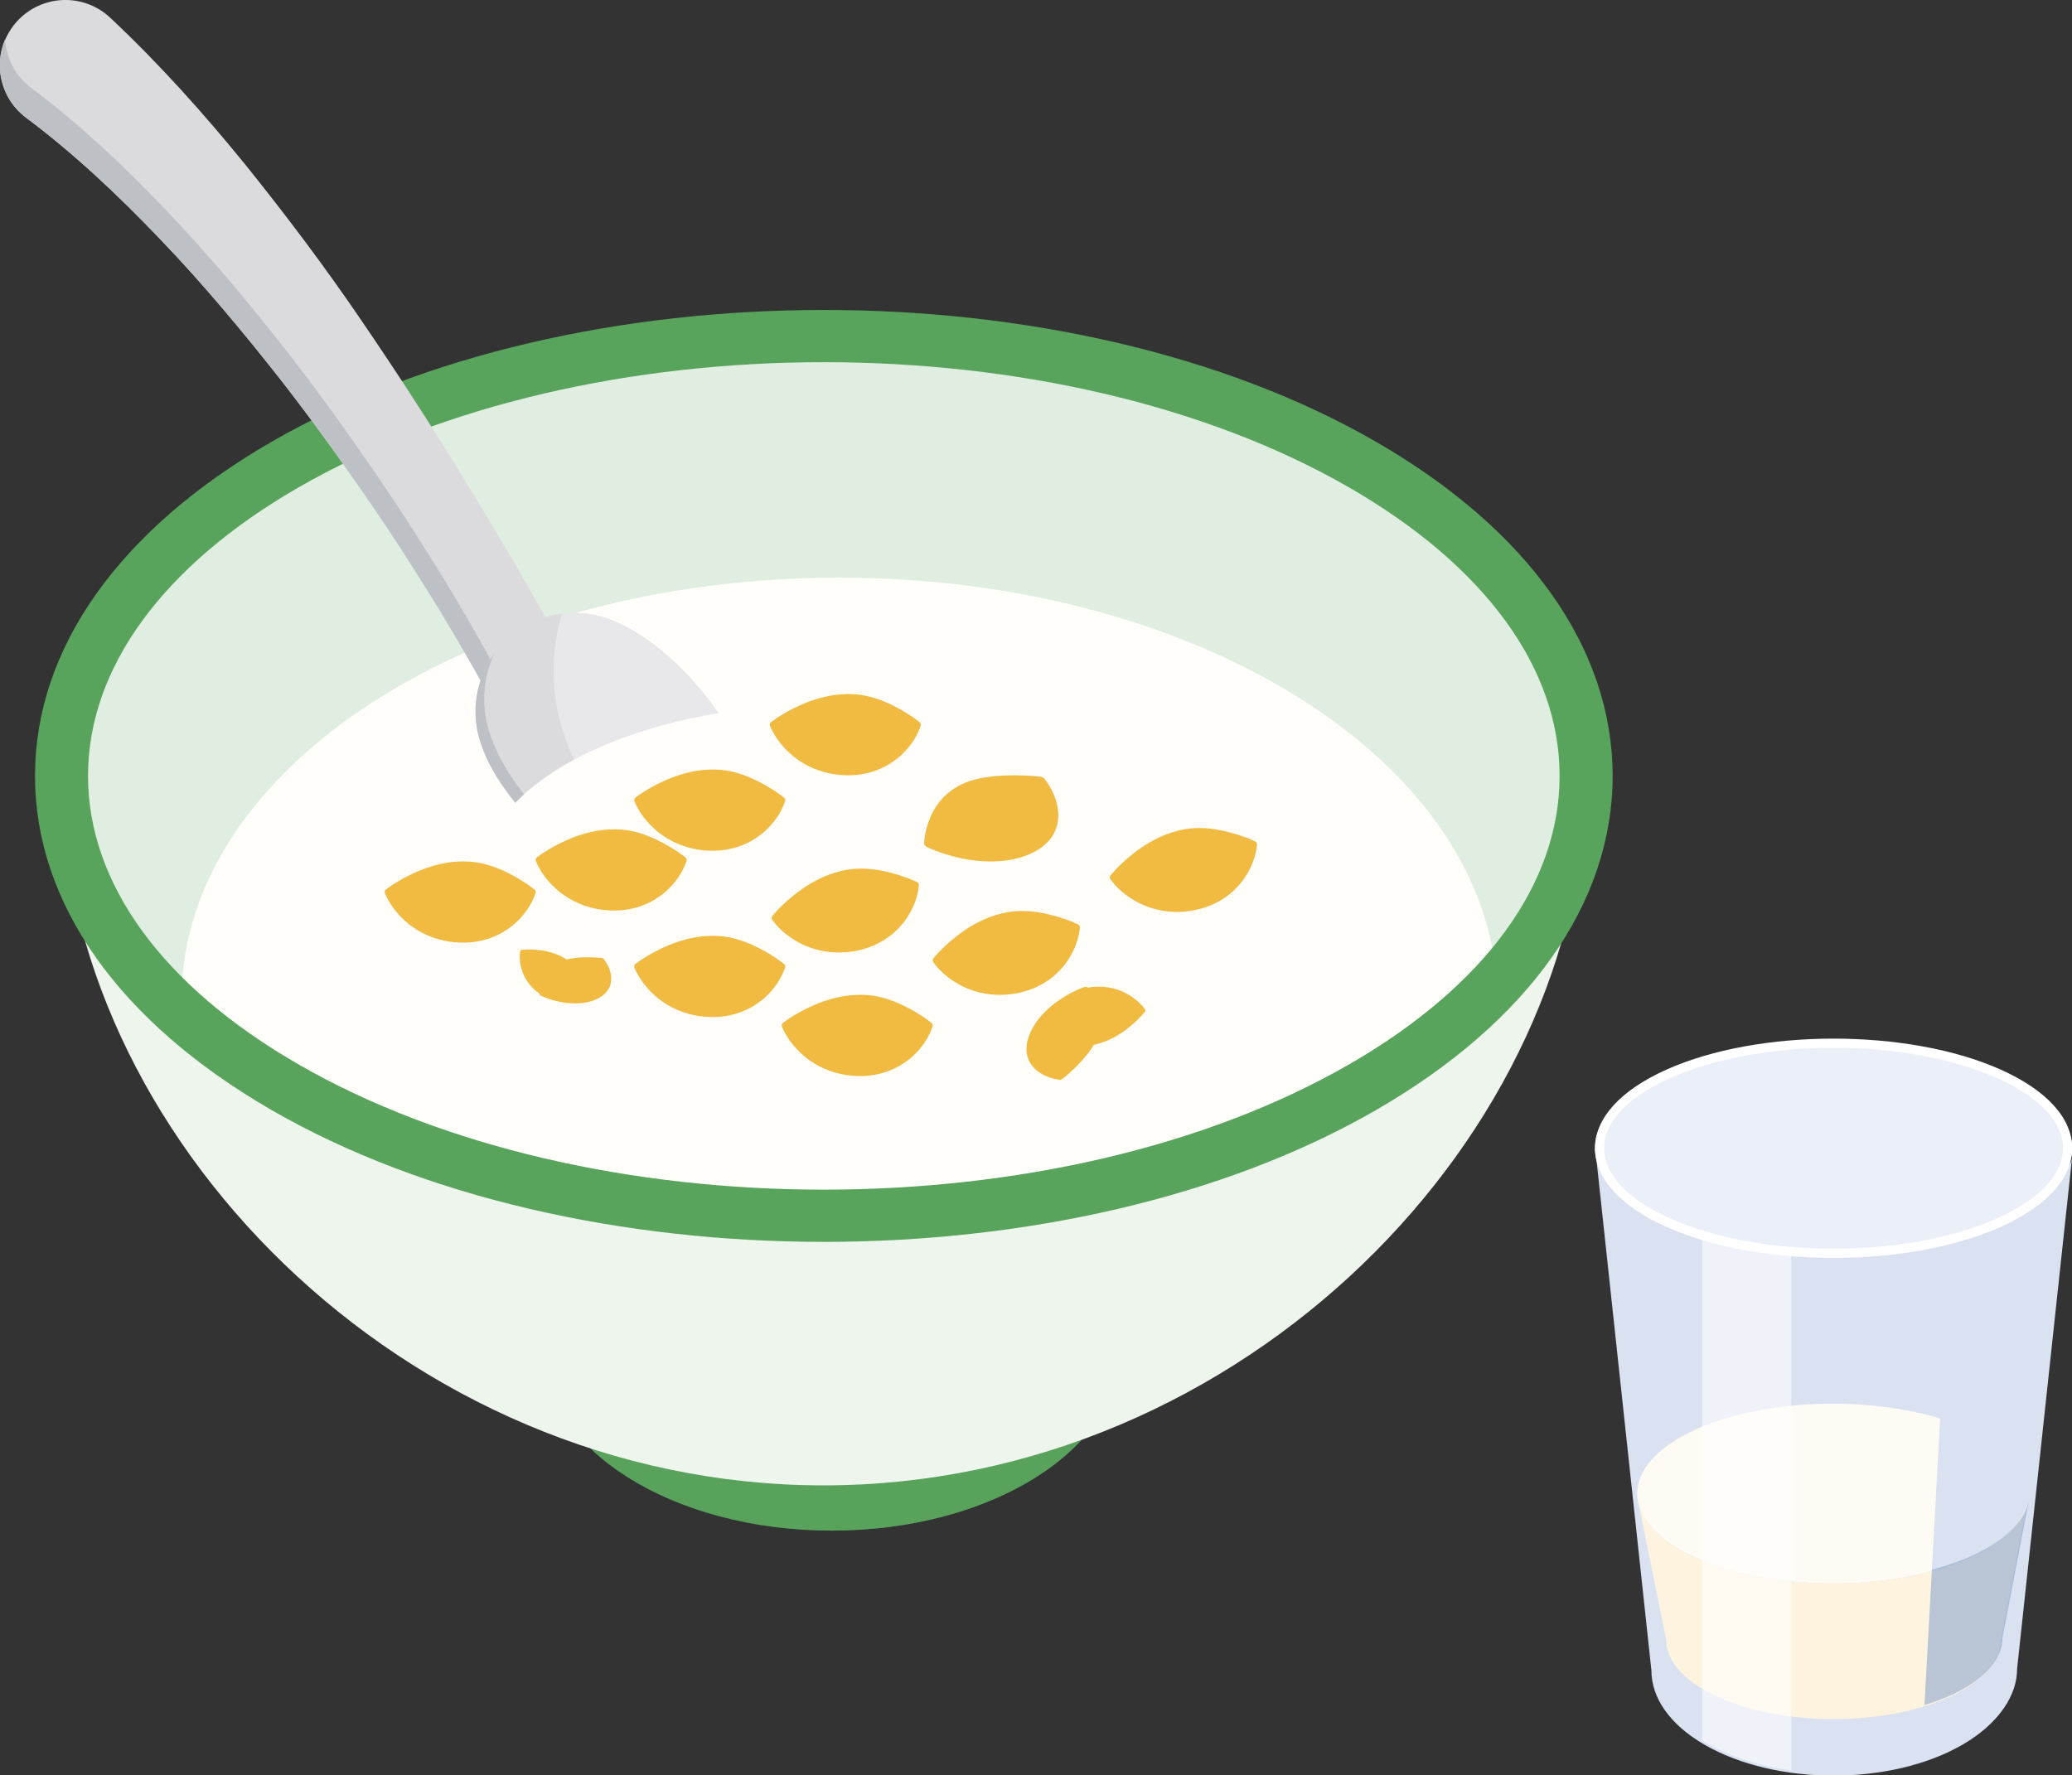 <?xml version="1.0" encoding="UTF-8" standalone="no"?>
<!-- Created with Inkscape (http://www.inkscape.org/) -->

<svg
   xmlns:dc="http://purl.org/dc/elements/1.1/"
   xmlns:cc="http://creativecommons.org/ns#"
   xmlns:rdf="http://www.w3.org/1999/02/22-rdf-syntax-ns#"
   xmlns:svg="http://www.w3.org/2000/svg"
   xmlns="http://www.w3.org/2000/svg"
   xmlns:sodipodi="http://sodipodi.sourceforge.net/DTD/sodipodi-0.dtd"
   xmlns:inkscape="http://www.inkscape.org/namespaces/inkscape"
   width="45.341mm"
   height="38.854mm"
   viewBox="0 0 45.341 38.854"
   version="1.1"
   id="svg9182"
   inkscape:version="0.92.4 (5da689c313, 2019-01-14)"
   sodipodi:docname="4.svg">
  <rect x="0" y="0" width="45.341" height="38.854" fill="#333333" stroke="none"/>
  <defs
     id="defs9176">
    <clipPath
       id="clipPath937"
       clipPathUnits="userSpaceOnUse">
      <path
         inkscape:connector-curvature="0"
         id="path935"
         d="m 109.597,580.159 h 60.349 v -22.32 h -60.349 z" />
    </clipPath>
    <clipPath
       id="clipPath977"
       clipPathUnits="userSpaceOnUse">
      <path
         inkscape:connector-curvature="0"
         id="path975"
         d="m 74.757,618.93 h 6.819 v -35.216 h -6.819 z" />
    </clipPath>
    <clipPath
       id="clipPath1009"
       clipPathUnits="userSpaceOnUse">
      <path
         inkscape:connector-curvature="0"
         id="path1007"
         d="m 74.782,623.207 h 4.98 v -7.228 h -4.98 z" />
    </clipPath>
    <clipPath
       id="clipPath1041"
       clipPathUnits="userSpaceOnUse">
      <path
         inkscape:connector-curvature="0"
         id="path1039"
         d="M 86.092,602.106 H 105.864 V 570.835 H 86.092 Z" />
    </clipPath>
    <clipPath
       id="clipPath1109"
       clipPathUnits="userSpaceOnUse">
      <path
         inkscape:connector-curvature="0"
         id="path1107"
         d="m 105.311,597.177 h 8.437 v -17.813 h -8.437 z" />
    </clipPath>
    <clipPath
       id="clipPath1125"
       clipPathUnits="userSpaceOnUse">
      <path
         inkscape:connector-curvature="0"
         id="path1123"
         d="m 105.311,597.177 h 8.437 v -17.813 h -8.437 z" />
    </clipPath>
    <clipPath
       id="clipPath5685"
       clipPathUnits="userSpaceOnUse">
      <path
         inkscape:connector-curvature="0"
         id="path5683"
         d="m 97.074,469.207 h 36.048 V 446.488 H 97.074 Z" />
    </clipPath>
    <clipPath
       id="clipPath5701"
       clipPathUnits="userSpaceOnUse">
      <path
         inkscape:connector-curvature="0"
         id="path5699"
         d="m 97.074,469.207 h 36.048 V 446.488 H 97.074 Z" />
    </clipPath>
    <clipPath
       id="clipPath5721"
       clipPathUnits="userSpaceOnUse">
      <path
         inkscape:connector-curvature="0"
         id="path5719"
         d="M 67.928,521.29 H 163.172 V 466.3 H 67.928 Z" />
    </clipPath>
    <clipPath
       id="clipPath1789"
       clipPathUnits="userSpaceOnUse">
      <path
         inkscape:connector-curvature="0"
         id="path1787"
         d="M 81.374,280.844 H 103.801 V 265.747 H 81.374 Z" />
    </clipPath>
    <clipPath
       id="clipPath1885"
       clipPathUnits="userSpaceOnUse">
      <path
         inkscape:connector-curvature="0"
         id="path1883"
         d="M 56.699,288.445 H 90.624 V 274.749 H 56.699 Z" />
    </clipPath>
    <clipPath
       id="clipPath1929"
       clipPathUnits="userSpaceOnUse">
      <path
         inkscape:connector-curvature="0"
         id="path1927"
         d="m 103.16,278.906 h 21.956 V 244.181 H 103.16 Z" />
    </clipPath>
    <clipPath
       id="clipPath1997"
       clipPathUnits="userSpaceOnUse">
      <path
         inkscape:connector-curvature="0"
         id="path1995"
         d="m 124.502,273.433 h 9.368 v -19.782 h -9.368 z" />
    </clipPath>
    <clipPath
       id="clipPath2013"
       clipPathUnits="userSpaceOnUse">
      <path
         inkscape:connector-curvature="0"
         id="path2011"
         d="m 124.502,273.433 h 9.368 v -19.782 h -9.368 z" />
    </clipPath>
    <clipPath
       id="clipPath6221"
       clipPathUnits="userSpaceOnUse">
      <path
         inkscape:connector-curvature="0"
         id="path6219"
         d="M 79.708,170.209 H 104.522 V 148.813 H 79.708 Z" />
    </clipPath>
    <clipPath
       id="clipPath3149"
       clipPathUnits="userSpaceOnUse">
      <path
         inkscape:connector-curvature="0"
         id="path3147"
         d="m 99.08,95.369 h 8.152 V 88.301 H 99.08 Z" />
    </clipPath>
    <clipPath
       id="clipPath3177"
       clipPathUnits="userSpaceOnUse">
      <path
         inkscape:connector-curvature="0"
         id="path3175"
         d="M 76.967,86.967 H 115.249 V 63.451 H 76.967 Z" />
    </clipPath>
    <clipPath
       id="clipPath3253"
       clipPathUnits="userSpaceOnUse">
      <path
         inkscape:connector-curvature="0"
         id="path3251"
         d="M 77.291,58.875 H 98.954 V 50.179 H 77.291 Z" />
    </clipPath>
    <clipPath
       id="clipPath3345"
       clipPathUnits="userSpaceOnUse">
      <path
         inkscape:connector-curvature="0"
         id="path3343"
         d="m 126.757,77.31 h 24.375 V 55.422 h -24.375 z" />
    </clipPath>
    <clipPath
       id="clipPath3369"
       clipPathUnits="userSpaceOnUse">
      <path
         inkscape:connector-curvature="0"
         id="path3367"
         d="m 126.913,69.869 h 23.406 V 55.672 h -23.406 z" />
    </clipPath>
    <clipPath
       id="clipPath3393"
       clipPathUnits="userSpaceOnUse">
      <path
         inkscape:connector-curvature="0"
         id="path3391"
         d="m 140.425,83.737 h 16.538 v -26.117 h -16.538 z" />
    </clipPath>
    <clipPath
       id="clipPath3413"
       clipPathUnits="userSpaceOnUse">
      <path
         inkscape:connector-curvature="0"
         id="path3411"
         d="m 149.281,71.63 h 1.251 v -2.348 h -1.251 z" />
    </clipPath>
    <clipPath
       id="clipPath3433"
       clipPathUnits="userSpaceOnUse">
      <path
         inkscape:connector-curvature="0"
         id="path3431"
         d="m 149.698,74.196 h 5.694 v -3.926 h -5.694 z" />
    </clipPath>
    <clipPath
       id="clipPath3505"
       clipPathUnits="userSpaceOnUse">
      <path
         inkscape:connector-curvature="0"
         id="path3503"
         d="m 114.469,51.975 h 4.118 v -3.931 h -4.118 z" />
    </clipPath>
    <clipPath
       id="clipPath3525"
       clipPathUnits="userSpaceOnUse">
      <path
         inkscape:connector-curvature="0"
         id="path3523"
         d="m 106.977,48.857 h 4.119 v -3.931 h -4.119 z" />
    </clipPath>
    <clipPath
       id="clipPath3545"
       clipPathUnits="userSpaceOnUse">
      <path
         inkscape:connector-curvature="0"
         id="path3543"
         d="m 102.779,61.169 h 4.118 v -3.931 h -4.118 z" />
    </clipPath>
    <clipPath
       id="clipPath3565"
       clipPathUnits="userSpaceOnUse">
      <path
         inkscape:connector-curvature="0"
         id="path3563"
         d="m 118.799,49.479 h 7.419 v -4.948 h -7.419 z" />
    </clipPath>
    <clipPath
       id="clipPath3585"
       clipPathUnits="userSpaceOnUse">
      <path
         inkscape:connector-curvature="0"
         id="path3583"
         d="m 113.333,48.981 h 7.419 v -4.948 h -7.419 z" />
    </clipPath>
    <clipPath
       id="clipPath3605"
       clipPathUnits="userSpaceOnUse">
      <path
         inkscape:connector-curvature="0"
         id="path3603"
         d="m 117.241,46.88 h 7.419 v -4.948 h -7.419 z" />
    </clipPath>
    <clipPath
       id="clipPath3625"
       clipPathUnits="userSpaceOnUse">
      <path
         inkscape:connector-curvature="0"
         id="path3623"
         d="m 124.691,47.331 h 4.118 V 43.4 h -4.118 z" />
    </clipPath>
    <clipPath
       id="clipPath4253"
       clipPathUnits="userSpaceOnUse">
      <path
         inkscape:connector-curvature="0"
         id="path4251"
         d="m 357.019,459.626 h 36.147 v -16.869 h -36.147 z" />
    </clipPath>
    <clipPath
       id="clipPath4301"
       clipPathUnits="userSpaceOnUse">
      <path
         inkscape:connector-curvature="0"
         id="path4299"
         d="m 421.902,512.005 h 2.875 v -7.531 h -2.875 z" />
    </clipPath>
    <clipPath
       id="clipPath4325"
       clipPathUnits="userSpaceOnUse">
      <path
         inkscape:connector-curvature="0"
         id="path4323"
         d="m 357.991,481.355 h 3.352 v -2.864 h -3.352 z" />
    </clipPath>
    <clipPath
       id="clipPath4397"
       clipPathUnits="userSpaceOnUse">
      <path
         inkscape:connector-curvature="0"
         id="path4395"
         d="m 325.764,479.346 h 20.517 v -32.449 h -20.517 z" />
    </clipPath>
    <clipPath
       id="clipPath4465"
       clipPathUnits="userSpaceOnUse">
      <path
         inkscape:connector-curvature="0"
         id="path4463"
         d="m 345.707,474.231 h 8.755 v -18.484 h -8.755 z" />
    </clipPath>
    <clipPath
       id="clipPath4481"
       clipPathUnits="userSpaceOnUse">
      <path
         inkscape:connector-curvature="0"
         id="path4479"
         d="m 345.707,474.231 h 8.755 v -18.484 h -8.755 z" />
    </clipPath>
    <clipPath
       id="clipPath2077"
       clipPathUnits="userSpaceOnUse">
      <path
         inkscape:connector-curvature="0"
         id="path2075"
         d="M 324.268,403.433 H 377.85 V 334.29 h -53.582 z" />
    </clipPath>
    <clipPath
       id="clipPath2101"
       clipPathUnits="userSpaceOnUse">
      <path
         inkscape:connector-curvature="0"
         id="path2099"
         d="m 321.177,406.149 h 3.783 v -9.678 h -3.783 z" />
    </clipPath>
    <clipPath
       id="clipPath2241"
       clipPathUnits="userSpaceOnUse">
      <path
         inkscape:connector-curvature="0"
         id="path2239"
         d="m 306.337,341.364 h 10.001 v -3.698 h -10.001 z" />
    </clipPath>
    <clipPath
       id="clipPath2277"
       clipPathUnits="userSpaceOnUse">
      <path
         inkscape:connector-curvature="0"
         id="path2275"
         d="m 315.046,359.01 h 8.003 v -34.287 h -8.003 z" />
    </clipPath>
    <clipPath
       id="clipPath2293"
       clipPathUnits="userSpaceOnUse">
      <path
         inkscape:connector-curvature="0"
         id="path2291"
         d="m 303.394,355.001 h 4.732 v -30.778 h -4.732 z" />
    </clipPath>
    <clipPath
       id="clipPath2337"
       clipPathUnits="userSpaceOnUse">
      <path
         inkscape:connector-curvature="0"
         id="path2335"
         d="m 376.997,378.081 h 27.98 v -8.529 h -27.98 z" />
    </clipPath>
    <clipPath
       id="clipPath2357"
       clipPathUnits="userSpaceOnUse">
      <path
         inkscape:connector-curvature="0"
         id="path2355"
         d="m 378.277,385.953 h 25.406 v -8.17 h -25.406 z" />
    </clipPath>
    <clipPath
       id="clipPath2377"
       clipPathUnits="userSpaceOnUse">
      <path
         inkscape:connector-curvature="0"
         id="path2375"
         d="m 392.943,381.426 h 2.976 v -1.718 h -2.976 z" />
    </clipPath>
    <clipPath
       id="clipPath2397"
       clipPathUnits="userSpaceOnUse">
      <path
         inkscape:connector-curvature="0"
         id="path2395"
         d="m 394.321,395.366 h 14.49 v -15.464 h -14.49 z" />
    </clipPath>
    <clipPath
       id="clipPath2417"
       clipPathUnits="userSpaceOnUse">
      <path
         inkscape:connector-curvature="0"
         id="path2415"
         d="m 377.207,354.511 h 13.014 v -23.929 h -13.014 z" />
    </clipPath>
    <clipPath
       id="clipPath2437"
       clipPathUnits="userSpaceOnUse">
      <path
         inkscape:connector-curvature="0"
         id="path2435"
         d="m 317.106,250.32 h 32.616 v -16.11 h -32.616 z" />
    </clipPath>
    <clipPath
       id="clipPath2457"
       clipPathUnits="userSpaceOnUse">
      <path
         inkscape:connector-curvature="0"
         id="path2455"
         d="m 289.918,305.557 h 86.175 v -49.753 h -86.175 z" />
    </clipPath>
    <clipPath
       id="clipPath2485"
       clipPathUnits="userSpaceOnUse">
      <path
         inkscape:connector-curvature="0"
         id="path2483"
         d="m 296.72,291.863 h 74.327 V 261.861 H 296.72 Z" />
    </clipPath>
    <clipPath
       id="clipPath3941"
       clipPathUnits="userSpaceOnUse">
      <path
         inkscape:connector-curvature="0"
         id="path3939"
         d="m 326.797,101.965 h 22.275 v -8.694 h -22.275 z" />
    </clipPath>
    <clipPath
       id="clipPath3957"
       clipPathUnits="userSpaceOnUse">
      <path
         inkscape:connector-curvature="0"
         id="path3955"
         d="m 326.796,74.833 h 22.277 V 67.485 h -22.277 z" />
    </clipPath>
    <clipPath
       id="clipPath3977"
       clipPathUnits="userSpaceOnUse">
      <path
         inkscape:connector-curvature="0"
         id="path3975"
         d="m 342.763,68.155 h 0.122 v -0.035 h -0.122 z" />
    </clipPath>
    <clipPath
       id="clipPath4009"
       clipPathUnits="userSpaceOnUse">
      <path
         inkscape:connector-curvature="0"
         id="path4007"
         d="m 340.364,94.379 h 3.226 V 70.903 h -3.226 z" />
    </clipPath>
    <clipPath
       id="clipPath4025"
       clipPathUnits="userSpaceOnUse">
      <path
         inkscape:connector-curvature="0"
         id="path4023"
         d="m 341.994,67.935 h 0.034 v -0.007 h -0.034 z" />
    </clipPath>
    <clipPath
       id="clipPath4041"
       clipPathUnits="userSpaceOnUse">
      <path
         inkscape:connector-curvature="0"
         id="path4039"
         d="m 342.763,71.131 h 0.122 v -0.035 h -0.122 z" />
    </clipPath>
    <clipPath
       id="clipPath4073"
       clipPathUnits="userSpaceOnUse">
      <path
         inkscape:connector-curvature="0"
         id="path4071"
         d="m 341.994,70.91 h 0.034 v -0.008 h -0.034 z" />
    </clipPath>
    <clipPath
       id="clipPath4137"
       clipPathUnits="userSpaceOnUse">
      <path
         inkscape:connector-curvature="0"
         id="path4135"
         d="m 338.477,97.006 h 5.113 v -3.497 h -5.113 z" />
    </clipPath>
    <clipPath
       id="clipPath4173"
       clipPathUnits="userSpaceOnUse">
      <path
         inkscape:connector-curvature="0"
         id="path4171"
         d="m 359.455,62.97 h 36.277 V 41.24 h -36.277 z" />
    </clipPath>
    <clipPath
       id="clipPath4193"
       clipPathUnits="userSpaceOnUse">
      <path
         inkscape:connector-curvature="0"
         id="path4191"
         d="m 354.749,64.468 h 34.905 V 46.052 h -34.905 z" />
    </clipPath>
    <clipPath
       id="clipPath4217"
       clipPathUnits="userSpaceOnUse">
      <path
         inkscape:connector-curvature="0"
         id="path4215"
         d="m 385.693,54.858 h 4.625 v -5.229 h -4.625 z" />
    </clipPath>
    <clipPath
       id="clipPath4553"
       clipPathUnits="userSpaceOnUse">
      <path
         inkscape:connector-curvature="0"
         id="path4551"
         d="m 554.008,558.334 h 20.517 v -32.448 h -20.517 z" />
    </clipPath>
    <clipPath
       id="clipPath4621"
       clipPathUnits="userSpaceOnUse">
      <path
         inkscape:connector-curvature="0"
         id="path4619"
         d="m 573.951,553.22 h 8.754 v -18.485 h -8.754 z" />
    </clipPath>
    <clipPath
       id="clipPath4637"
       clipPathUnits="userSpaceOnUse">
      <path
         inkscape:connector-curvature="0"
         id="path4635"
         d="m 573.951,553.22 h 8.754 v -18.485 h -8.754 z" />
    </clipPath>
    <clipPath
       id="clipPath5137"
       clipPathUnits="userSpaceOnUse">
      <path
         inkscape:connector-curvature="0"
         id="path5135"
         d="m 532.077,482.835 h 19.959 v -7.703 h -19.959 z" />
    </clipPath>
    <clipPath
       id="clipPath5153"
       clipPathUnits="userSpaceOnUse">
      <path
         inkscape:connector-curvature="0"
         id="path5151"
         d="m 552.326,447.02 h 9.816 v -7.677 h -9.816 z" />
    </clipPath>
    <clipPath
       id="clipPath5169"
       clipPathUnits="userSpaceOnUse">
      <path
         inkscape:connector-curvature="0"
         id="path5167"
         d="m 565.308,455.018 h 3.084 v -8.686 h -3.084 z" />
    </clipPath>
    <clipPath
       id="clipPath5185"
       clipPathUnits="userSpaceOnUse">
      <path
         inkscape:connector-curvature="0"
         id="path5183"
         d="m 536.946,442.114 h 9.363 v -6.79 h -9.363 z" />
    </clipPath>
    <clipPath
       id="clipPath5205"
       clipPathUnits="userSpaceOnUse">
      <path
         inkscape:connector-curvature="0"
         id="path5203"
         d="m 572.372,447.789 h 8.004 v -3.329 h -8.004 z" />
    </clipPath>
    <clipPath
       id="clipPath5269"
       clipPathUnits="userSpaceOnUse">
      <path
         inkscape:connector-curvature="0"
         id="path5267"
         d="m 669.136,450.275 h 7.26 v -3.019 h -7.26 z" />
    </clipPath>
    <clipPath
       id="clipPath1241"
       clipPathUnits="userSpaceOnUse">
      <path
         inkscape:connector-curvature="0"
         id="path1239"
         d="m 579.283,358.672 h 54.962 v -28.929 h -54.962 z" />
    </clipPath>
    <clipPath
       id="clipPath5381"
       clipPathUnits="userSpaceOnUse">
      <path
         inkscape:connector-curvature="0"
         id="path5379"
         d="m 592.716,135.431 h 36.048 v -22.719 h -36.048 z" />
    </clipPath>
    <clipPath
       id="clipPath5397"
       clipPathUnits="userSpaceOnUse">
      <path
         inkscape:connector-curvature="0"
         id="path5395"
         d="m 592.716,135.431 h 36.048 v -22.719 h -36.048 z" />
    </clipPath>
    <clipPath
       id="clipPath5417"
       clipPathUnits="userSpaceOnUse">
      <path
         inkscape:connector-curvature="0"
         id="path5415"
         d="m 563.57,187.513 h 95.244 V 132.524 H 563.57 Z" />
    </clipPath>
    <clipPath
       id="clipPath3701"
       clipPathUnits="userSpaceOnUse">
      <path
         inkscape:connector-curvature="0"
         id="path3699"
         d="m 591.607,39.213 h 5.342 v -6.043 h -5.342 z" />
    </clipPath>
    <clipPath
       id="clipPath3725"
       clipPathUnits="userSpaceOnUse">
      <path
         inkscape:connector-curvature="0"
         id="path3723"
         d="m 591.679,38.814 h 4.079 V 33.16 h -4.079 z" />
    </clipPath>
    <clipPath
       id="clipPath3749"
       clipPathUnits="userSpaceOnUse">
      <path
         inkscape:connector-curvature="0"
         id="path3747"
         d="m 591.37,40.192 h 6.661 v -3.341 h -6.661 z" />
    </clipPath>
    <clipPath
       id="clipPath3769"
       clipPathUnits="userSpaceOnUse">
      <path
         inkscape:connector-curvature="0"
         id="path3767"
         d="m 594.339,39.523 h 0.575 v -0.328 h -0.575 z" />
    </clipPath>
    <clipPath
       id="clipPath3789"
       clipPathUnits="userSpaceOnUse">
      <path
         inkscape:connector-curvature="0"
         id="path3787"
         d="m 594.582,40.929 h 0.554 v -1.582 h -0.554 z" />
    </clipPath>
    <clipPath
       id="clipPath3809"
       clipPathUnits="userSpaceOnUse">
      <path
         inkscape:connector-curvature="0"
         id="path3807"
         d="m 594.464,35.223 h 6.063 V 29.754 h -6.063 z" />
    </clipPath>
    <clipPath
       id="clipPath3833"
       clipPathUnits="userSpaceOnUse">
      <path
         inkscape:connector-curvature="0"
         id="path3831"
         d="m 594.631,35.086 h 4.528 v -5.185 h -4.528 z" />
    </clipPath>
    <clipPath
       id="clipPath3857"
       clipPathUnits="userSpaceOnUse">
      <path
         inkscape:connector-curvature="0"
         id="path3855"
         d="m 597.192,36.566 h 5.038 v -6.261 h -5.038 z" />
    </clipPath>
    <clipPath
       id="clipPath3877"
       clipPathUnits="userSpaceOnUse">
      <path
         inkscape:connector-curvature="0"
         id="path3875"
         d="m 600.039,33.597 h 0.467 v -0.47 h -0.467 z" />
    </clipPath>
    <clipPath
       id="clipPath3897"
       clipPathUnits="userSpaceOnUse">
      <path
         inkscape:connector-curvature="0"
         id="path3895"
         d="m 600.238,33.809 h 1.607 v -0.597 h -1.607 z" />
    </clipPath>
    <clipPath
       clipPathUnits="userSpaceOnUse"
       id="clipPath31891">
      <path
         d="M 63.365,592.473 H 99.135 V 569.928 H 63.365 Z"
         id="path31889"
         inkscape:connector-curvature="0" />
    </clipPath>
    <clipPath
       clipPathUnits="userSpaceOnUse"
       id="clipPath31875">
      <path
         d="M 63.365,592.473 H 99.135 V 569.928 H 63.365 Z"
         id="path31873"
         inkscape:connector-curvature="0" />
    </clipPath>
    <clipPath
       clipPathUnits="userSpaceOnUse"
       id="clipPath39611">
      <path
         d="m 145.386,457.404 h 4.183 v -20.497 h -4.183 z"
         id="path39609"
         inkscape:connector-curvature="0" />
    </clipPath>
    <clipPath
       clipPathUnits="userSpaceOnUse"
       id="clipPath39583">
      <path
         d="m 138.407,440.677 h 2.048 v -2.048 h -2.048 z"
         id="path39581"
         inkscape:connector-curvature="0" />
    </clipPath>
    <clipPath
       clipPathUnits="userSpaceOnUse"
       id="clipPath39567">
      <path
         d="m 141.166,443.191 h 2.048 v -2.048 h -2.048 z"
         id="path39565"
         inkscape:connector-curvature="0" />
    </clipPath>
    <clipPath
       clipPathUnits="userSpaceOnUse"
       id="clipPath39551">
      <path
         d="m 137.383,445.853 h 2.048 v -2.048 h -2.048 z"
         id="path39549"
         inkscape:connector-curvature="0" />
    </clipPath>
    <clipPath
       clipPathUnits="userSpaceOnUse"
       id="clipPath39535">
      <path
         d="m 142.19,449.085 h 2.048 v -2.048 h -2.048 z"
         id="path39533"
         inkscape:connector-curvature="0" />
    </clipPath>
    <clipPath
       clipPathUnits="userSpaceOnUse"
       id="clipPath39519">
      <path
         d="m 138.407,452.203 h 2.048 v -2.048 h -2.048 z"
         id="path39517"
         inkscape:connector-curvature="0" />
    </clipPath>
    <clipPath
       clipPathUnits="userSpaceOnUse"
       id="clipPath39479">
      <path
         d="m 90.271,439.835 h 14.189 v -6.169 H 90.271 Z"
         id="path39477"
         inkscape:connector-curvature="0" />
    </clipPath>
    <clipPath
       clipPathUnits="userSpaceOnUse"
       id="clipPath39439">
      <path
         d="m 110.825,432.088 h 3.64 v -4.865 h -3.64 z"
         id="path39437"
         inkscape:connector-curvature="0" />
    </clipPath>
    <clipPath
       clipPathUnits="userSpaceOnUse"
       id="clipPath39395">
      <path
         d="m 87.839,444.422 h 4.089 v -3.992 h -4.089 z"
         id="path39393"
         inkscape:connector-curvature="0" />
    </clipPath>
    <clipPath
       clipPathUnits="userSpaceOnUse"
       id="clipPath39351">
      <path
         d="m 86.051,431.451 h 4.089 v -3.991 h -4.089 z"
         id="path39349"
         inkscape:connector-curvature="0" />
    </clipPath>
    <clipPath
       clipPathUnits="userSpaceOnUse"
       id="clipPath38899">
      <path
         d="M 79.986,448.006 H 120.765 V 426.542 H 79.986 Z"
         id="path38897"
         inkscape:connector-curvature="0" />
    </clipPath>
    <clipPath
       clipPathUnits="userSpaceOnUse"
       id="clipPath32447">
      <path
         d="m 99.237,345.404 h 8.437 v -17.813 h -8.437 z"
         id="path32445"
         inkscape:connector-curvature="0" />
    </clipPath>
    <clipPath
       clipPathUnits="userSpaceOnUse"
       id="clipPath32379">
      <path
         d="m 90.504,350.333 h 9.286 v -30.795 h -9.286 z"
         id="path32377"
         inkscape:connector-curvature="0" />
    </clipPath>
    <clipPath
       clipPathUnits="userSpaceOnUse"
       id="clipPath32363">
      <path
         d="M 80.018,350.333 H 99.79 V 319.062 H 80.018 Z"
         id="path32361"
         inkscape:connector-curvature="0" />
    </clipPath>
    <clipPath
       clipPathUnits="userSpaceOnUse"
       id="clipPath32319">
      <path
         d="M 89.117,314.433 H 149.465 V 292.114 H 89.117 Z"
         id="path32317"
         inkscape:connector-curvature="0" />
    </clipPath>
    <clipPath
       clipPathUnits="userSpaceOnUse"
       id="clipPath32667">
      <path
         d="m 135.2,183.393 h 5.521 V 150.102 H 135.2 Z"
         id="path32665"
         inkscape:connector-curvature="0" />
    </clipPath>
    <clipPath
       clipPathUnits="userSpaceOnUse"
       id="clipPath32647">
      <path
         d="m 148.983,166.673 h 6.44 v -12.512 h -6.44 z"
         id="path32645"
         inkscape:connector-curvature="0" />
    </clipPath>
    <clipPath
       clipPathUnits="userSpaceOnUse"
       id="clipPath32623">
      <path
         d="m 148.793,188.07 h 9.337 v -37.385 h -9.337 z"
         id="path32621"
         inkscape:connector-curvature="0" />
    </clipPath>
    <clipPath
       clipPathUnits="userSpaceOnUse"
       id="clipPath32495">
      <path
         d="M 63.365,187.521 H 99.135 V 164.977 H 63.365 Z"
         id="path32493"
         inkscape:connector-curvature="0" />
    </clipPath>
    <clipPath
       clipPathUnits="userSpaceOnUse"
       id="clipPath32479">
      <path
         d="M 63.365,187.521 H 99.135 V 164.977 H 63.365 Z"
         id="path32477"
         inkscape:connector-curvature="0" />
    </clipPath>
  </defs>
  <sodipodi:namedview
     id="base"
     pagecolor="#ffffff"
     bordercolor="#666666"
     borderopacity="1.0"
     inkscape:pageopacity="0.0"
     inkscape:pageshadow="2"
     inkscape:zoom="2.8"
     inkscape:cx="88.151789"
     inkscape:cy="72.815129"
     inkscape:document-units="mm"
     inkscape:current-layer="layer1"
     showgrid="false"
     inkscape:window-width="1920"
     inkscape:window-height="1017"
     inkscape:window-x="1912"
     inkscape:window-y="-8"
     inkscape:window-maximized="1" />
  <g
     inkscape:label="Layer 1"
     inkscape:groupmode="layer"
     id="layer1"
     transform="translate(-90.138,-214.2)">
    <g
       id="g32469"
       transform="matrix(0.353,0,0,-0.353,114.633,241.038)">
      <path
         d="m 0,0 c 0,-4.879 -8.008,-8.834 -17.885,-8.834 -9.878,0 -17.886,3.955 -17.886,8.834 0,4.88 8.008,8.835 17.886,8.835 C -8.008,8.835 0,4.88 0,0"
         style="fill:#58a25b;fill-opacity:1;fill-rule:nonzero;stroke:none"
         id="path32471"
         inkscape:connector-curvature="0" />
    </g>
    <g
       transform="matrix(0.353,0,0,-0.353,79.66,305.936)"
       id="g32473">
      <g
         id="g32475" />
      <g
         id="g32487">
        <g
           clip-path="url(#clipPath32479)"
           id="g32485">
          <g
             transform="translate(99.135,176.249)"
             id="g32483">
            <path
               d="m 0,0 c 0,-6.226 -8.008,-11.272 -17.885,-11.272 -9.878,0 -17.886,5.046 -17.886,11.272 0,6.226 8.008,11.271 17.886,11.271 C -8.008,11.271 0,6.226 0,0"
               style="fill:#58a25b;fill-opacity:1;fill-rule:nonzero;stroke:none"
               id="path32481"
               inkscape:connector-curvature="0" />
          </g>
        </g>
      </g>
    </g>
    <g
       transform="matrix(0.353,0,0,-0.353,79.66,305.936)"
       id="g32489">
      <g
         id="g32491" />
      <g
         id="g32503">
        <g
           clip-path="url(#clipPath32495)"
           id="g32501"
           style="opacity:0.38">
          <g
             transform="translate(99.135,176.249)"
             id="g32499">
            <path
               d="m 0,0 c 0,-6.226 -8.008,-11.272 -17.885,-11.272 -9.878,0 -17.886,5.046 -17.886,11.272 0,6.226 8.008,11.271 17.886,11.271 C -8.008,11.271 0,6.226 0,0"
               style="fill:#59a45c;fill-opacity:1;fill-rule:nonzero;stroke:none"
               id="path32497"
               inkscape:connector-curvature="0" />
          </g>
        </g>
      </g>
    </g>
    <g
       id="g32505"
       transform="matrix(0.353,0,0,-0.353,119.953,237.982)">
      <path
         d="m 0,0 c -18.455,-10.654 -48.375,-10.654 -66.83,0.001 -18.454,10.654 -18.454,27.929 0,38.584 C -48.375,49.239 -18.455,49.239 0,38.584 18.454,27.93 18.455,10.655 0,0"
         style="fill:#58a25b;fill-opacity:1;fill-rule:nonzero;stroke:none"
         id="path32507"
         inkscape:connector-curvature="0" />
    </g>
    <g
       id="g32509"
       transform="matrix(0.353,0,0,-0.353,119.953,237.982)">
      <path
         d="m 0,0 c -18.455,-10.654 -48.375,-10.654 -66.83,0.001 -18.454,10.654 -18.454,27.929 0,38.584 C -48.375,49.239 -18.455,49.239 0,38.584 18.454,27.93 18.455,10.655 0,0"
         style="fill:#dfeee0;fill-opacity:1;fill-rule:nonzero;stroke:none"
         id="path32511"
         inkscape:connector-curvature="0" />
    </g>
    <g
       id="g32513"
       transform="matrix(0.353,0,0,-0.353,91.494,231.176)">
      <path
         d="M 0,0 V -0.001 Z"
         style="fill:#58a25b;fill-opacity:1;fill-rule:nonzero;stroke:none"
         id="path32515"
         inkscape:connector-curvature="0" />
    </g>
    <g
       id="g32517"
       transform="matrix(0.353,0,0,-0.353,124.836,231.176)">
      <path
         d="M 0,0 Z"
         style="fill:#58a25b;fill-opacity:1;fill-rule:nonzero;stroke:none"
         id="path32519"
         inkscape:connector-curvature="0" />
    </g>
    <g
       id="g32521"
       transform="matrix(0.353,0,0,-0.353,119.953,237.364)">
      <path
         d="m 0,0 c -18.455,-9.687 -48.375,-9.687 -66.83,0 -9.226,4.844 -13.84,11.191 -13.84,17.539 0,-22.139 21.157,-44.013 47.255,-44.013 26.099,0 47.256,21.874 47.256,44.014 C 13.841,11.192 9.227,4.844 0,0"
         style="fill:#edf5ed;fill-opacity:1;fill-rule:nonzero;stroke:none"
         id="path32523"
         inkscape:connector-curvature="0" />
    </g>
    <g
       id="g32525"
       transform="matrix(0.353,0,0,-0.353,119.953,237.982)">
      <path
         d="M 0,0 C 3.396,1.961 6.161,4.146 8.307,6.473 7.43,20.42 -10.469,31.557 -32.43,31.557 c -22.523,0 -40.78,-11.71 -40.78,-26.156 0,-0.286 0.019,-0.568 0.033,-0.851 1.796,-1.612 3.906,-3.14 6.347,-4.549 C -48.375,-10.654 -18.455,-10.654 0,0"
         style="fill:#fffefb;fill-opacity:1;fill-rule:nonzero;stroke:none"
         id="path32527"
         inkscape:connector-curvature="0" />
    </g>
    <g
       id="g32529"
       transform="matrix(0.353,0,0,-0.353,108.165,222.127)">
      <path
         d="m 0,0 c -11.804,0 -23.606,-2.593 -32.593,-7.782 -8.395,-4.847 -13.018,-11.193 -13.018,-17.868 0,-6.676 4.623,-13.022 13.018,-17.87 17.976,-10.378 47.217,-10.377 65.186,0 8.396,4.847 13.02,11.194 13.02,17.869 0,6.675 -4.624,13.021 -13.02,17.869 C 23.607,-2.594 11.803,0 0,0 m 0,-54.541 c -12.399,0 -24.795,2.725 -34.236,8.175 -9.454,5.46 -14.662,12.816 -14.662,20.716 0,7.899 5.208,15.255 14.662,20.714 18.876,10.898 49.593,10.901 68.472,0 9.455,-5.46 14.664,-12.816 14.664,-20.715 0,-7.899 -5.208,-15.255 -14.664,-20.715 C 24.799,-51.815 12.398,-54.541 0,-54.541"
         style="fill:#59a45c;fill-opacity:1;fill-rule:nonzero;stroke:none"
         id="path32531"
         inkscape:connector-curvature="0" />
    </g>
    <g
       id="g32533"
       transform="matrix(0.353,0,0,-0.353,92.551,214.589)">
      <path
         d="m 0,0 c 3.07,-2.883 5.795,-5.943 8.358,-9.087 2.541,-3.159 4.959,-6.368 7.208,-9.678 2.253,-3.303 4.427,-6.642 6.489,-10.046 2.089,-3.39 4.077,-6.817 6.022,-10.33 0.726,-1.311 0.252,-2.964 -1.061,-3.691 -1.312,-0.727 -2.965,-0.252 -3.692,1.061 -0.004,0.007 -0.008,0.014 -0.011,0.021 l -0.009,0.017 c -0.901,1.683 -1.894,3.347 -2.885,5.004 -1.017,1.644 -2.049,3.28 -3.114,4.894 -2.154,3.213 -4.385,6.369 -6.752,9.405 -2.381,3.024 -4.837,5.972 -7.469,8.71 -2.616,2.743 -5.369,5.327 -8.293,7.513 -1.796,1.342 -2.164,3.885 -0.822,5.68 1.341,1.796 3.884,2.164 5.679,0.822 0.123,-0.091 0.238,-0.189 0.347,-0.29 z"
         style="fill:#dbdadd;fill-opacity:1;fill-rule:nonzero;stroke:none"
         id="path32535"
         inkscape:connector-curvature="0" />
    </g>
    <g
       id="g32537"
       transform="matrix(0.353,0,0,-0.353,102.197,229.053)">
      <path
         d="M 0,0 C -1.312,-0.727 -2.965,-0.252 -3.692,1.061 -3.696,1.067 -3.7,1.075 -3.703,1.082 l -0.009,0.017 c -0.901,1.683 -1.894,3.347 -2.885,5.004 -1.017,1.644 -2.049,3.28 -3.114,4.894 -2.154,3.213 -4.385,6.369 -6.752,9.405 -2.381,3.024 -4.837,5.972 -7.469,8.71 -2.616,2.743 -5.369,5.327 -8.294,7.513 -0.999,0.747 -1.555,1.866 -1.621,3.021 -0.727,-1.684 -0.239,-3.708 1.295,-4.854 2.925,-2.186 5.677,-4.77 8.294,-7.513 2.631,-2.738 5.088,-5.685 7.468,-8.71 2.368,-3.036 4.599,-6.192 6.753,-9.405 1.065,-1.614 2.097,-3.25 3.114,-4.893 0.991,-1.658 1.984,-3.322 2.884,-5.005 l 0.01,-0.017 c 0.003,-0.007 0.007,-0.014 0.011,-0.021 0.726,-1.313 2.379,-1.788 3.692,-1.061 1.041,0.577 1.543,1.735 1.348,2.846 C 0.784,0.604 0.444,0.246 0,0"
         style="fill:#bdc0c4;fill-opacity:1;fill-rule:nonzero;stroke:none"
         id="path32539"
         inkscape:connector-curvature="0" />
    </g>
    <g
       id="g32541"
       transform="matrix(0.353,0,0,-0.353,103.43,227.742)">
      <path
         d="m 0,0 c 1.523,-0.546 2.712,-1.418 3.815,-2.372 1.089,-0.969 2.05,-2.061 2.904,-3.258 0.853,-1.198 1.597,-2.501 2.215,-3.928 0.606,-1.437 1.115,-2.969 1.303,-4.813 0.201,-1.972 -1.234,-3.732 -3.205,-3.933 -0.275,-0.028 -0.565,-0.021 -0.828,0.012 -1.838,0.239 -3.355,0.791 -4.776,1.438 -1.407,0.658 -2.689,1.439 -3.863,2.325 -1.172,0.886 -2.237,1.879 -3.175,2.994 -0.923,1.13 -1.761,2.342 -2.263,3.881 -1.048,3.209 0.704,6.661 3.914,7.71 C -2.619,0.493 -1.232,0.441 0,0"
         style="fill:#dbdadd;fill-opacity:1;fill-rule:nonzero;stroke:none"
         id="path32543"
         inkscape:connector-curvature="0" />
    </g>
    <g
       id="g32545"
       transform="matrix(0.353,0,0,-0.353,105.983,234.167)">
      <path
         d="m 0,0 c -1.913,0.241 -3.489,0.817 -4.962,1.497 -1.462,0.691 -2.79,1.515 -4.005,2.452 -1.214,0.938 -2.315,1.989 -3.283,3.173 -0.952,1.2 -1.814,2.488 -2.325,4.129 -0.506,1.624 -0.346,3.31 0.312,4.758 -1.091,-1.528 -1.473,-3.531 -0.845,-5.452 0.502,-1.539 1.34,-2.751 2.263,-3.881 0.938,-1.115 2.002,-2.108 3.175,-2.994 1.173,-0.886 2.455,-1.667 3.863,-2.326 1.42,-0.646 2.938,-1.198 4.776,-1.437 0.263,-0.033 0.552,-0.04 0.828,-0.012 0.153,0.016 0.301,0.043 0.446,0.077 C 0.162,-0.012 0.078,-0.01 0,0"
         style="fill:#bdc0c4;fill-opacity:1;fill-rule:nonzero;stroke:none"
         id="path32547"
         inkscape:connector-curvature="0" />
    </g>
    <g
       id="g32549"
       transform="matrix(0.353,0,0,-0.353,107.042,232.812)">
      <path
         d="m 0,0 c -0.188,1.844 -0.697,3.376 -1.303,4.813 -0.618,1.427 -1.362,2.73 -2.215,3.928 -0.854,1.197 -1.815,2.289 -2.903,3.258 -1.103,0.954 -2.292,1.826 -3.816,2.372 -0.885,0.317 -1.849,0.429 -2.819,0.307 -0.326,-1.12 -0.511,-2.298 -0.511,-3.52 0,-7.13 5.921,-12.909 13.226,-12.909 0.028,0 0.055,0.004 0.083,0.004 C -0.034,-1.213 0.063,-0.617 0,0"
         style="fill:#e8e7e9;fill-opacity:1;fill-rule:nonzero;stroke:none"
         id="path32551"
         inkscape:connector-curvature="0" />
    </g>
    <g
       id="g32553"
       transform="matrix(0.353,0,0,-0.353,115.681,233.475)">
      <path
         d="m 0,0 c 0,-6.023 -9.539,-10.907 -21.307,-10.907 -11.767,0 -21.306,4.884 -21.306,10.907 0,6.023 9.539,10.907 21.306,10.907 C -9.539,10.907 0,6.023 0,0"
         style="fill:#fffefb;fill-opacity:1;fill-rule:nonzero;stroke:none"
         id="path32555"
         inkscape:connector-curvature="0" />
    </g>
    <g
       id="g32557"
       transform="matrix(0.353,0,0,-0.353,105.134,232.963)">
      <path
         d="M 0,0 C -0.264,0.206 -0.508,0.378 -0.735,0.512 -0.851,0.59 -0.96,0.648 -1.07,0.718 L -1.388,0.892 C -1.595,1 -1.796,1.108 -1.986,1.186 -2.179,1.273 -2.364,1.347 -2.544,1.408 -3.266,1.661 -3.915,1.755 -4.576,1.731 -5.237,1.712 -5.907,1.593 -6.647,1.34 -7.018,1.214 -7.408,1.048 -7.826,0.837 -8.035,0.733 -8.25,0.619 -8.477,0.479 -8.702,0.351 -8.939,0.192 -9.193,0.001 L -9.195,0 c -0.077,-0.058 -0.101,-0.159 -0.065,-0.244 0.249,-0.582 0.568,-1.009 0.913,-1.387 0.175,-0.183 0.357,-0.352 0.545,-0.508 0.19,-0.15 0.387,-0.282 0.588,-0.407 0.807,-0.478 1.701,-0.724 2.605,-0.753 0.902,-0.034 1.819,0.162 2.647,0.637 0.206,0.124 0.407,0.26 0.6,0.411 0.194,0.154 0.376,0.34 0.552,0.525 0.347,0.399 0.661,0.852 0.883,1.483 0.032,0.09 0.001,0.186 -0.07,0.241 z"
         style="fill:#f1bb42;fill-opacity:1;fill-rule:nonzero;stroke:none"
         id="path32559"
         inkscape:connector-curvature="0" />
    </g>
    <g
       id="g32561"
       transform="matrix(0.353,0,0,-0.353,101.831,233.665)">
      <path
         d="M 0,0 C -0.265,0.206 -0.508,0.377 -0.735,0.512 -0.851,0.589 -0.96,0.647 -1.07,0.718 L -1.388,0.892 C -1.595,0.999 -1.796,1.107 -1.986,1.185 -2.179,1.272 -2.364,1.347 -2.544,1.407 -3.266,1.66 -3.915,1.754 -4.576,1.73 -5.237,1.712 -5.907,1.592 -6.647,1.339 -7.019,1.214 -7.408,1.048 -7.826,0.837 -8.035,0.733 -8.25,0.618 -8.478,0.479 -8.702,0.35 -8.939,0.191 -9.193,0.001 l -0.002,-0.002 c -0.077,-0.058 -0.101,-0.159 -0.065,-0.243 0.249,-0.583 0.568,-1.009 0.913,-1.388 0.175,-0.183 0.357,-0.351 0.545,-0.508 0.19,-0.149 0.387,-0.282 0.588,-0.407 0.807,-0.478 1.701,-0.724 2.604,-0.753 0.903,-0.034 1.82,0.162 2.648,0.637 0.206,0.124 0.407,0.261 0.6,0.412 0.194,0.153 0.376,0.339 0.552,0.524 0.347,0.399 0.66,0.852 0.883,1.483 0.031,0.09 0.001,0.186 -0.071,0.242 z"
         style="fill:#f1bb42;fill-opacity:1;fill-rule:nonzero;stroke:none"
         id="path32563"
         inkscape:connector-curvature="0" />
    </g>
    <g
       id="g32565"
       transform="matrix(0.353,0,0,-0.353,107.291,235.294)">
      <path
         d="M 0,0 C -0.265,0.206 -0.508,0.377 -0.735,0.512 -0.851,0.589 -0.96,0.647 -1.07,0.718 L -1.388,0.891 C -1.595,0.999 -1.796,1.107 -1.986,1.185 -2.179,1.272 -2.364,1.347 -2.544,1.407 -3.266,1.66 -3.915,1.754 -4.576,1.73 -5.237,1.712 -5.907,1.592 -6.647,1.339 -7.019,1.213 -7.408,1.048 -7.826,0.836 -8.035,0.732 -8.25,0.618 -8.478,0.479 -8.702,0.35 -8.939,0.191 -9.193,0.001 l -0.002,-0.002 c -0.077,-0.058 -0.101,-0.159 -0.065,-0.244 0.249,-0.582 0.568,-1.009 0.913,-1.387 0.175,-0.183 0.357,-0.351 0.545,-0.508 0.19,-0.149 0.387,-0.282 0.588,-0.407 0.807,-0.478 1.701,-0.724 2.604,-0.753 0.903,-0.034 1.82,0.162 2.648,0.637 0.206,0.124 0.407,0.26 0.6,0.411 0.194,0.154 0.376,0.34 0.552,0.525 0.347,0.399 0.66,0.852 0.883,1.483 0.031,0.09 0.001,0.186 -0.071,0.242 z"
         style="fill:#f1bb42;fill-opacity:1;fill-rule:nonzero;stroke:none"
         id="path32567"
         inkscape:connector-curvature="0" />
    </g>
    <g
       id="g32569"
       transform="matrix(0.353,0,0,-0.353,110.258,230.003)">
      <path
         d="M 0,0 C -0.264,0.206 -0.508,0.378 -0.734,0.512 -0.851,0.59 -0.96,0.648 -1.07,0.718 L -1.388,0.892 C -1.595,1 -1.796,1.108 -1.986,1.186 -2.179,1.273 -2.364,1.347 -2.544,1.408 -3.266,1.661 -3.914,1.755 -4.576,1.731 -5.237,1.712 -5.906,1.593 -6.647,1.34 -7.018,1.214 -7.408,1.048 -7.826,0.837 -8.035,0.733 -8.25,0.619 -8.477,0.479 -8.702,0.351 -8.939,0.192 -9.193,0.001 L -9.195,0 c -0.076,-0.058 -0.101,-0.159 -0.065,-0.244 0.249,-0.582 0.568,-1.009 0.914,-1.387 0.174,-0.183 0.356,-0.352 0.544,-0.508 0.19,-0.15 0.387,-0.282 0.588,-0.407 0.807,-0.478 1.701,-0.724 2.605,-0.753 0.902,-0.034 1.819,0.162 2.647,0.637 0.206,0.124 0.407,0.26 0.6,0.411 0.194,0.154 0.376,0.34 0.552,0.525 0.347,0.399 0.661,0.852 0.883,1.483 0.032,0.09 0.001,0.186 -0.07,0.241 z"
         style="fill:#f1bb42;fill-opacity:1;fill-rule:nonzero;stroke:none"
         id="path32571"
         inkscape:connector-curvature="0" />
    </g>
    <g
       id="g32573"
       transform="matrix(0.353,0,0,-0.353,110.519,236.585)">
      <path
         d="M 0,0 C -0.265,0.206 -0.508,0.378 -0.735,0.512 -0.851,0.59 -0.96,0.648 -1.07,0.718 L -1.388,0.892 C -1.595,0.999 -1.796,1.108 -1.987,1.185 -2.179,1.272 -2.364,1.347 -2.544,1.408 -3.266,1.661 -3.915,1.755 -4.576,1.731 -5.237,1.712 -5.907,1.592 -6.648,1.339 -7.019,1.214 -7.408,1.048 -7.826,0.837 -8.035,0.733 -8.25,0.618 -8.478,0.479 -8.703,0.35 -8.94,0.192 -9.193,0.001 l -0.002,-0.002 c -0.077,-0.058 -0.101,-0.159 -0.065,-0.243 0.249,-0.583 0.568,-1.009 0.913,-1.388 0.175,-0.182 0.357,-0.351 0.545,-0.508 0.19,-0.149 0.386,-0.282 0.587,-0.407 0.807,-0.478 1.701,-0.723 2.605,-0.753 0.903,-0.034 1.82,0.163 2.648,0.638 0.206,0.124 0.406,0.26 0.6,0.411 0.193,0.154 0.376,0.339 0.552,0.525 0.346,0.399 0.66,0.851 0.883,1.483 0.031,0.09 0,0.185 -0.071,0.241 z"
         style="fill:#f1bb42;fill-opacity:1;fill-rule:nonzero;stroke:none"
         id="path32575"
         inkscape:connector-curvature="0" />
    </g>
    <g
       id="g32577"
       transform="matrix(0.353,0,0,-0.353,107.291,231.654)">
      <path
         d="M 0,0 C -0.265,0.206 -0.508,0.378 -0.735,0.512 -0.851,0.59 -0.96,0.648 -1.07,0.718 L -1.388,0.892 C -1.595,0.999 -1.796,1.108 -1.986,1.185 -2.179,1.272 -2.364,1.347 -2.544,1.408 -3.266,1.661 -3.915,1.755 -4.576,1.731 -5.237,1.712 -5.907,1.592 -6.647,1.339 -7.019,1.214 -7.408,1.048 -7.826,0.837 -8.035,0.733 -8.25,0.618 -8.478,0.479 -8.702,0.35 -8.939,0.192 -9.193,0.001 l -0.002,-0.002 c -0.077,-0.058 -0.101,-0.159 -0.065,-0.243 0.249,-0.583 0.568,-1.009 0.913,-1.388 0.175,-0.182 0.357,-0.351 0.545,-0.508 0.19,-0.149 0.387,-0.282 0.588,-0.407 0.807,-0.478 1.701,-0.723 2.604,-0.753 0.903,-0.034 1.82,0.163 2.648,0.638 0.206,0.124 0.407,0.26 0.6,0.411 0.194,0.154 0.376,0.339 0.552,0.525 0.347,0.399 0.66,0.851 0.883,1.483 0.031,0.089 0.001,0.185 -0.071,0.241 z"
         style="fill:#f1bb42;fill-opacity:1;fill-rule:nonzero;stroke:none"
         id="path32579"
         inkscape:connector-curvature="0" />
    </g>
    <g
       id="g32581"
       transform="matrix(0.353,0,0,-0.353,113.724,234.429)">
      <path
         d="m 0,0 c -0.305,0.14 -0.581,0.251 -0.833,0.33 -0.13,0.049 -0.25,0.081 -0.373,0.124 L -1.555,0.55 C -1.781,0.607 -2.002,0.668 -2.205,0.698 -2.412,0.74 -2.609,0.77 -2.799,0.788 -3.559,0.869 -4.212,0.812 -4.851,0.638 -5.49,0.468 -6.114,0.198 -6.778,-0.218 -7.11,-0.425 -7.451,-0.675 -7.81,-0.977 -7.989,-1.125 -8.173,-1.286 -8.362,-1.474 -8.551,-1.65 -8.746,-1.858 -8.949,-2.103 l -0.002,-10e-4 c -0.061,-0.075 -0.062,-0.179 -0.007,-0.252 0.375,-0.511 0.783,-0.853 1.207,-1.142 0.211,-0.139 0.427,-0.261 0.646,-0.37 0.219,-0.103 0.441,-0.186 0.665,-0.262 0.895,-0.281 1.821,-0.314 2.708,-0.137 0.886,0.173 1.734,0.575 2.431,1.226 0.173,0.168 0.337,0.347 0.49,0.538 0.153,0.194 0.289,0.416 0.418,0.638 0.246,0.467 0.448,0.979 0.52,1.644 0.01,0.095 -0.042,0.182 -0.124,0.22 z"
         style="fill:#f1bb42;fill-opacity:1;fill-rule:nonzero;stroke:none"
         id="path32583"
         inkscape:connector-curvature="0" />
    </g>
    <g
       id="g32585"
       transform="matrix(0.353,0,0,-0.353,117.6,232.613)">
      <path
         d="M 0,0 C -0.305,0.14 -0.581,0.251 -0.832,0.33 -0.963,0.379 -1.083,0.411 -1.206,0.453 L -1.555,0.55 C -1.781,0.607 -2.002,0.667 -2.205,0.698 -2.412,0.74 -2.609,0.77 -2.799,0.788 -3.559,0.869 -4.212,0.812 -4.851,0.638 -5.49,0.468 -6.114,0.198 -6.777,-0.218 -7.11,-0.425 -7.451,-0.675 -7.81,-0.977 -7.989,-1.125 -8.173,-1.286 -8.362,-1.474 -8.551,-1.651 -8.746,-1.858 -8.949,-2.103 l -0.002,-10e-4 c -0.061,-0.075 -0.062,-0.179 -0.007,-0.253 0.375,-0.51 0.784,-0.852 1.207,-1.142 0.211,-0.138 0.427,-0.261 0.646,-0.369 0.219,-0.103 0.441,-0.187 0.665,-0.262 0.895,-0.281 1.821,-0.315 2.708,-0.138 0.887,0.174 1.734,0.576 2.431,1.227 0.173,0.168 0.337,0.347 0.49,0.538 0.153,0.194 0.289,0.416 0.418,0.637 0.246,0.468 0.448,0.98 0.52,1.645 0.01,0.095 -0.042,0.182 -0.124,0.219 z"
         style="fill:#f1bb42;fill-opacity:1;fill-rule:nonzero;stroke:none"
         id="path32587"
         inkscape:connector-curvature="0" />
    </g>
    <g
       id="g32589"
       transform="matrix(0.353,0,0,-0.353,110.201,233.502)">
      <path
         d="m 0,0 c -0.305,0.141 -0.581,0.252 -0.833,0.33 -0.13,0.049 -0.25,0.081 -0.374,0.124 L -1.556,0.551 C -1.782,0.608 -2.002,0.668 -2.205,0.699 -2.413,0.74 -2.61,0.771 -2.799,0.789 -3.559,0.87 -4.212,0.812 -4.851,0.639 -5.49,0.469 -6.114,0.198 -6.778,-0.217 -7.11,-0.424 -7.451,-0.675 -7.81,-0.976 -7.989,-1.124 -8.173,-1.285 -8.362,-1.474 -8.552,-1.65 -8.747,-1.858 -8.95,-2.103 l -0.001,-10e-4 c -0.062,-0.074 -0.062,-0.178 -0.007,-0.252 0.375,-0.51 0.783,-0.852 1.206,-1.142 0.212,-0.139 0.428,-0.261 0.647,-0.369 0.219,-0.103 0.44,-0.187 0.665,-0.263 0.895,-0.281 1.821,-0.314 2.708,-0.137 0.886,0.174 1.734,0.576 2.431,1.226 0.172,0.168 0.337,0.347 0.49,0.538 0.153,0.194 0.289,0.416 0.417,0.638 0.247,0.467 0.448,0.979 0.521,1.645 0.01,0.094 -0.043,0.181 -0.124,0.219 z"
         style="fill:#f1bb42;fill-opacity:1;fill-rule:nonzero;stroke:none"
         id="path32591"
         inkscape:connector-curvature="0" />
    </g>
    <g
       id="g32593"
       transform="matrix(0.353,0,0,-0.353,112.898,231.197)">
      <path
         d="M 0,0 C -0.408,0.043 -0.766,0.067 -1.074,0.071 -1.24,0.08 -1.383,0.077 -1.538,0.082 L -1.956,0.075 C -2.223,0.066 -2.486,0.062 -2.71,0.036 -2.946,0.018 -3.163,-0.008 -3.364,-0.041 -4.175,-0.167 -4.773,-0.387 -5.269,-0.703 -5.767,-1.018 -6.173,-1.414 -6.506,-1.947 -6.673,-2.214 -6.816,-2.521 -6.937,-2.875 -7,-3.051 -7.056,-3.238 -7.098,-3.451 -7.147,-3.654 -7.179,-3.886 -7.191,-4.15 v -0.002 c -0.004,-0.08 0.076,-0.171 0.187,-0.222 0.764,-0.346 1.429,-0.537 2.068,-0.68 0.315,-0.064 0.623,-0.115 0.922,-0.153 0.294,-0.032 0.577,-0.047 0.857,-0.055 1.098,-0.012 2.036,0.199 2.772,0.583 0.739,0.381 1.264,0.95 1.449,1.698 0.04,0.19 0.064,0.388 0.068,0.594 0,0.208 -0.037,0.437 -0.081,0.662 C 0.933,-1.254 0.736,-0.756 0.295,-0.158 0.232,-0.074 0.114,-0.012 0.004,0 Z"
         style="fill:#f1bb42;fill-opacity:1;fill-rule:nonzero;stroke:none"
         id="path32595"
         inkscape:connector-curvature="0" />
    </g>
    <g
       id="g32597"
       transform="matrix(0.353,0,0,-0.353,115.19,236.283)">
      <path
         d="m 0,0 c 0.039,-0.052 0.04,-0.125 -0.003,-0.178 l -0.001,-0.001 c -0.141,-0.174 -0.277,-0.322 -0.409,-0.449 -0.131,-0.134 -0.26,-0.249 -0.385,-0.355 -0.25,-0.216 -0.489,-0.396 -0.721,-0.545 -0.464,-0.299 -0.902,-0.494 -1.351,-0.62 -0.096,-0.028 -0.193,-0.049 -0.29,-0.069 -0.075,-0.13 -0.162,-0.263 -0.264,-0.403 -0.083,-0.116 -0.179,-0.237 -0.288,-0.364 -0.099,-0.124 -0.227,-0.258 -0.356,-0.396 l -0.205,-0.212 c -0.08,-0.074 -0.149,-0.147 -0.237,-0.225 -0.155,-0.153 -0.346,-0.319 -0.571,-0.5 l -0.002,-0.002 c -0.061,-0.049 -0.15,-0.077 -0.224,-0.067 -0.518,0.078 -0.865,0.229 -1.158,0.404 -0.135,0.091 -0.267,0.186 -0.371,0.291 -0.101,0.104 -0.187,0.214 -0.263,0.33 -0.28,0.465 -0.302,1.01 -0.123,1.569 0.175,0.559 0.537,1.132 1.091,1.674 0.143,0.135 0.292,0.268 0.455,0.399 0.168,0.13 0.346,0.258 0.536,0.383 0.067,0.042 0.137,0.084 0.205,0.125 0.155,0.103 0.315,0.19 0.481,0.266 0.208,0.105 0.432,0.207 0.685,0.301 0.08,0.031 0.165,0.026 0.204,-0.016 l 10e-4,-0.001 c 0.004,-0.005 0.007,-0.01 0.012,-0.015 0.578,0.101 1.177,0.079 1.76,-0.095 C -1.633,1.177 -1.476,1.12 -1.32,1.05 -1.165,0.975 -1.012,0.891 -0.861,0.795 -0.561,0.594 -0.27,0.356 0,0"
         style="fill:#f1bb42;fill-opacity:1;fill-rule:nonzero;stroke:none"
         id="path32599"
         inkscape:connector-curvature="0" />
    </g>
    <g
       id="g32601"
       transform="matrix(0.353,0,0,-0.353,101.52,235.022)">
      <path
         d="M 0,0 C 0.007,0.049 0.046,0.089 0.097,0.094 H 0.098 C 0.268,0.111 0.42,0.118 0.559,0.115 0.701,0.117 0.832,0.109 0.956,0.1 1.206,0.081 1.431,0.05 1.635,0.005 c 0.41,-0.089 0.75,-0.219 1.058,-0.393 0.066,-0.036 0.13,-0.076 0.192,-0.118 0.111,0.029 0.229,0.055 0.358,0.074 0.108,0.018 0.224,0.032 0.35,0.041 0.12,0.014 0.261,0.017 0.404,0.022 l 0.224,0.003 C 4.303,-0.368 4.38,-0.367 4.469,-0.372 4.634,-0.373 4.826,-0.387 5.044,-0.409 L 5.046,-0.41 C 5.104,-0.416 5.168,-0.449 5.202,-0.494 5.438,-0.814 5.543,-1.081 5.606,-1.333 5.63,-1.453 5.65,-1.576 5.649,-1.687 5.647,-1.798 5.635,-1.903 5.613,-2.006 5.515,-2.405 5.233,-2.71 4.837,-2.914 4.444,-3.12 3.942,-3.233 3.354,-3.227 c -0.149,0.004 -0.301,0.013 -0.459,0.03 -0.16,0.02 -0.325,0.048 -0.493,0.083 -0.059,0.012 -0.118,0.027 -0.177,0.043 -0.138,0.027 -0.271,0.066 -0.401,0.115 -0.168,0.055 -0.343,0.121 -0.529,0.205 -0.06,0.027 -0.102,0.075 -0.101,0.118 l 0.001,0.002 c 0,0.005 10e-4,0.009 10e-4,0.014 -0.364,0.257 -0.675,0.589 -0.894,0.996 -0.057,0.113 -0.111,0.228 -0.156,0.35 -0.044,0.123 -0.081,0.25 -0.11,0.382 C -0.018,-0.619 -0.046,-0.336 0,0"
         style="fill:#f1bb42;fill-opacity:1;fill-rule:nonzero;stroke:none"
         id="path32603"
         inkscape:connector-curvature="0" />
    </g>
    <g
       id="g32605"
       transform="matrix(0.353,0,0,-0.353,133.951,240.956)">
      <path
         d="m 0,0 c -5.775,-2.545 -15.139,-2.545 -20.915,0 -5.775,2.545 -5.775,6.671 0,9.216 5.776,2.545 15.14,2.545 20.915,0 C 5.775,6.671 5.776,2.545 0,0"
         style="fill:#ebf0f8;fill-opacity:1;fill-rule:nonzero;stroke:none"
         id="path32607"
         inkscape:connector-curvature="0" />
    </g>
    <g
       id="g32609"
       transform="matrix(0.353,0,0,-0.353,133.951,240.956)">
      <path
         d="m 0,0 c -5.775,-2.545 -15.139,-2.545 -20.915,0 -2.463,1.086 -3.872,2.459 -4.234,3.874 l 3.405,-31.65 c 0,-1.668 1.102,-3.336 3.306,-4.609 4.408,-2.544 11.554,-2.544 15.962,0 2.204,1.273 3.306,2.941 3.306,4.609 L 4.234,3.874 C 3.872,2.459 2.463,1.086 0,0 m -25.246,4.608 z m 29.578,0 z"
         style="fill:#dae2f1;fill-opacity:1;fill-rule:nonzero;stroke:none"
         id="path32611"
         inkscape:connector-curvature="0" />
    </g>
    <g
       id="g32613"
       transform="matrix(0.353,0,0,-0.353,133.272,248.28)">
      <path
         d="m 0,0 c -4.736,-2.176 -12.414,-2.176 -17.149,0 -4.736,2.176 -4.736,5.703 0,7.879 4.735,2.176 12.413,2.176 17.149,0 C 4.735,5.703 4.735,2.176 0,0"
         style="fill:#fefbf4;fill-opacity:1;fill-rule:nonzero;stroke:none"
         id="path32615"
         inkscape:connector-curvature="0" />
    </g>
    <g
       transform="matrix(0.353,0,0,-0.353,79.66,305.936)"
       id="g32617">
      <g
         id="g32619" />
      <g
         id="g32631">
        <g
           clip-path="url(#clipPath32623)"
           id="g32629">
          <g
             transform="translate(153.895,184.196)"
             id="g32627">
            <path
               d="m 0,0 c -1.012,-0.445 -2.136,-0.812 -3.33,-1.102 l -1.773,-32.41 c 0.943,0.294 1.831,0.668 2.627,1.127 2.204,1.273 3.306,2.941 3.306,4.609 L 4.234,3.874 C 3.872,2.459 2.463,1.086 0,0"
               style="fill:#dae2f1;fill-opacity:1;fill-rule:nonzero;stroke:none"
               id="path32625"
               inkscape:connector-curvature="0" />
          </g>
        </g>
      </g>
    </g>
    <g
       id="g32633"
       transform="matrix(0.353,0,0,-0.353,125.978,246.983)">
      <path
         d="M 0,0 H -0.014 L 0.015,-0.139 C 0.007,-0.093 0.005,-0.046 0,0"
         style="fill:#fdf3df;fill-opacity:1;fill-rule:nonzero;stroke:none"
         id="path32635"
         inkscape:connector-curvature="0" />
    </g>
    <g
       id="g32637"
       transform="matrix(0.353,0,0,-0.353,133.272,248.28)">
      <path
         d="m 0,0 c -4.736,-2.176 -12.414,-2.176 -17.149,0 -2.007,0.922 -3.154,2.087 -3.46,3.288 l 1.697,-8.377 c 0,-1.267 1.014,-2.535 3.04,-3.503 4.055,-1.934 10.627,-1.934 14.682,0 2.027,0.968 3.04,2.236 3.04,3.503 L 3.454,3.238 H 3.444 C 3.119,2.055 1.979,0.909 0,0"
         style="fill:#fdf3df;fill-opacity:1;fill-rule:nonzero;stroke:none"
         id="path32639"
         inkscape:connector-curvature="0" />
    </g>
    <g
       transform="matrix(0.353,0,0,-0.353,79.66,305.936)"
       id="g32641">
      <g
         id="g32643" />
      <g
         id="g32655">
        <g
           clip-path="url(#clipPath32647)"
           id="g32653"
           style="opacity:0.5">
          <g
             transform="translate(155.413,166.673)"
             id="g32651">
            <path
               d="m 0,0 c -0.325,-1.184 -1.465,-2.329 -3.444,-3.238 -0.771,-0.355 -1.625,-0.645 -2.527,-0.884 l -0.459,-8.39 c 0.636,0.193 1.241,0.417 1.796,0.682 2.027,0.968 3.04,2.235 3.04,3.503 L 0.01,0 Z"
               style="fill:#7696cb;fill-opacity:1;fill-rule:nonzero;stroke:none"
               id="path32649"
               inkscape:connector-curvature="0" />
          </g>
        </g>
      </g>
    </g>
    <g
       id="g32657"
       transform="matrix(0.353,0,0,-0.353,130.262,237.132)">
      <path
         d="m 0,0 c -3.674,0 -7.348,-0.628 -10.145,-1.885 -2.631,-1.181 -4.081,-2.724 -4.081,-4.344 0,-1.621 1.45,-3.164 4.081,-4.346 5.594,-2.512 14.696,-2.513 20.29,0 2.632,1.182 4.081,2.725 4.081,4.346 0,1.62 -1.449,3.163 -4.081,4.344 C 7.348,-0.628 3.674,0 0,0 m 0,-13.027 c -3.756,0 -7.512,0.642 -10.372,1.926 -2.848,1.281 -4.417,3.01 -4.417,4.872 0,1.861 1.569,3.59 4.417,4.87 5.72,2.569 15.025,2.568 20.744,0 2.849,-1.28 4.417,-3.009 4.417,-4.87 0,-1.862 -1.568,-3.591 -4.417,-4.872 C 7.513,-12.385 3.756,-13.027 0,-13.027"
         style="fill:#ffffff;fill-opacity:1;fill-rule:nonzero;stroke:none"
         id="path32659"
         inkscape:connector-curvature="0" />
    </g>
    <g
       transform="matrix(0.353,0,0,-0.353,79.66,305.936)"
       id="g32661">
      <g
         id="g32663" />
      <g
         id="g32675">
        <g
           clip-path="url(#clipPath32667)"
           id="g32673"
           style="opacity:0.56">
          <g
             transform="translate(135.2,151.969)"
             id="g32671">
            <path
               d="m 0,0 c 0.085,-0.053 0.168,-0.105 0.257,-0.157 1.507,-0.869 3.336,-1.435 5.264,-1.71 V 30.431 C 3.58,30.59 1.698,30.921 0,31.424 Z"
               style="fill:#ffffff;fill-opacity:1;fill-rule:nonzero;stroke:none"
               id="path32669"
               inkscape:connector-curvature="0" />
          </g>
        </g>
      </g>
    </g>
  </g>
</svg>
